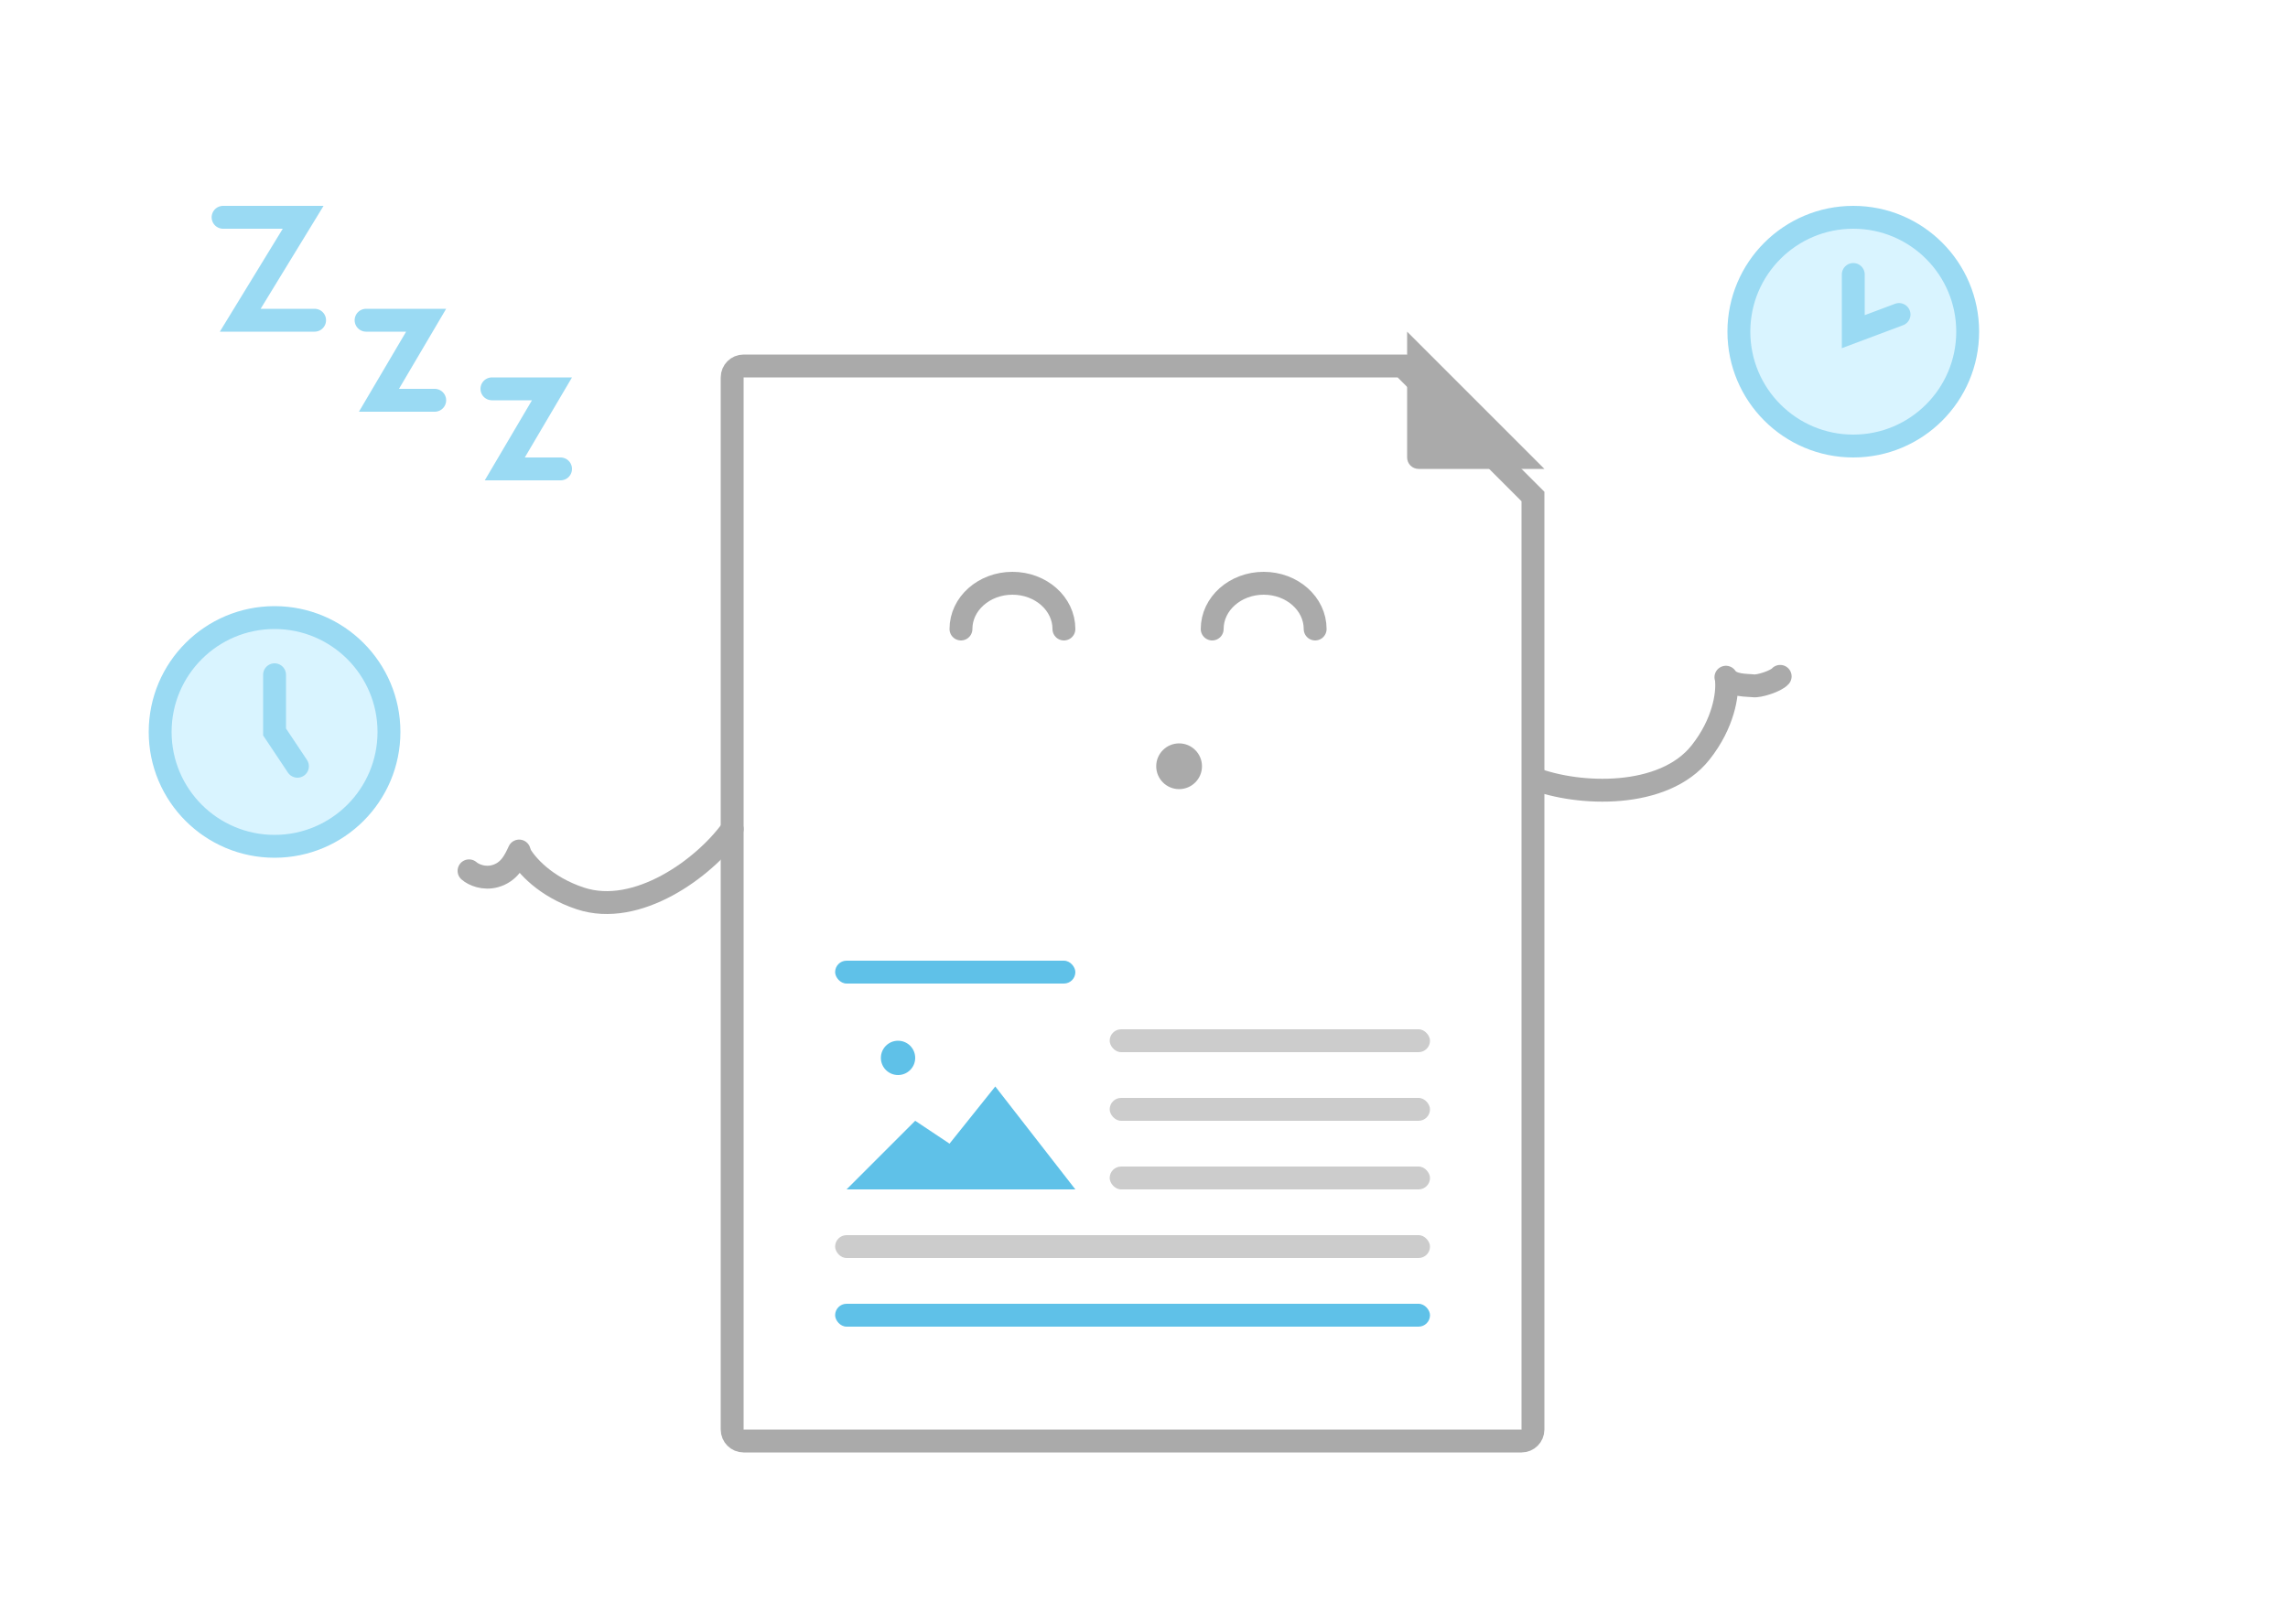 <svg width="200" height="142" viewBox="0 0 200 142" fill="none" xmlns="http://www.w3.org/2000/svg">
<g filter="url(#filter0_d_727_31664)">
<path d="M63 31C63 29.895 63.895 29 65 29H123L135 41V123C135 124.105 134.104 125 133 125H65C63.895 125 63 124.105 63 123V31Z" fill="white"/>
<path d="M64 31C64 30.448 64.448 30 65 30H122.586L134 41.414V123C134 123.552 133.552 124 133 124H65C64.448 124 64 123.552 64 123V31Z" stroke="#AAAAAA" stroke-width="2"/>
</g>
<rect x="97" y="90" width="28" height="2" rx="1" fill="#CCCCCC"/>
<rect x="73" y="84" width="21" height="2" rx="1" fill="#5FC1E8"/>
<rect x="97" y="96" width="28" height="2" rx="1" fill="#CCCCCC"/>
<rect x="97" y="102" width="28" height="2" rx="1" fill="#CCCCCC"/>
<rect x="73" y="108" width="52" height="2" rx="1" fill="#CCCCCC"/>
<rect x="73" y="114" width="52" height="2" rx="1" fill="#5FC1E8"/>
<path d="M80 98L74 104H94L87 95L83 100L80 98Z" fill="#5FC1E8"/>
<circle cx="78.5" cy="92.5" r="1.5" fill="#5FC1E8"/>
<path d="M123 29L135 41H124C123.447 41 123 40.552 123 40V29Z" fill="#AAAAAA"/>
<path d="M64.001 72.499C61.541 75.94 55.674 80.19 50.74 78.561C47.637 77.536 45.974 75.614 45.42 74.618" stroke="#AAAAAA" stroke-width="2" stroke-linecap="round"/>
<path d="M41 76.144C41.414 76.51 42.323 76.873 43.268 76.61C44.532 76.259 44.989 75.252 45.381 74.412" stroke="#AAAAAA" stroke-width="2" stroke-linecap="round"/>
<path d="M134.045 68.064C137.992 69.582 145.427 69.871 148.65 65.795C150.678 63.232 151.008 60.712 150.923 59.575" stroke="#AAAAAA" stroke-width="2" stroke-linecap="round"/>
<path d="M155.61 59.14C155.249 59.559 153.753 60.038 153.251 59.967C152.749 59.897 151.368 59.994 150.867 59.214" stroke="#AAAAAA" stroke-width="2" stroke-linecap="round"/>
<circle cx="24" cy="64" r="10" fill="#D9F4FF" stroke="#9ADAF3" stroke-width="2"/>
<path d="M24 59V64L26 67" stroke="#9ADAF3" stroke-width="2" stroke-linecap="round"/>
<circle cx="162" cy="29" r="10" fill="#D9F4FF" stroke="#9ADAF3" stroke-width="2"/>
<path d="M162 24V29L166 27.5" stroke="#9ADAF3" stroke-width="2" stroke-linecap="round"/>
<path d="M93 55C93 52.791 90.985 51 88.5 51C86.015 51 84 52.791 84 55" stroke="#AAAAAA" stroke-width="2" stroke-linecap="round"/>
<path d="M114.961 55C114.961 52.791 112.946 51 110.461 51C107.976 51 105.961 52.791 105.961 55" stroke="#AAAAAA" stroke-width="2" stroke-linecap="round"/>
<circle cx="103.068" cy="67" r="2" fill="#AAAAAA"/>
<path d="M19.5 19H26.5L21 28H27.5" stroke="#9ADAF3" stroke-width="2" stroke-linecap="round"/>
<path d="M32 28H37.25L33.125 35H38" stroke="#9ADAF3" stroke-width="2" stroke-linecap="round"/>
<path d="M43 34H48.25L44.125 41H49" stroke="#9ADAF3" stroke-width="2" stroke-linecap="round"/>
<defs>
<filter id="filter0_d_727_31664" x="48" y="16" width="102" height="126" filterUnits="userSpaceOnUse" color-interpolation-filters="sRGB">
<feFlood flood-opacity="0" result="BackgroundImageFix"/>
<feColorMatrix in="SourceAlpha" type="matrix" values="0 0 0 0 0 0 0 0 0 0 0 0 0 0 0 0 0 0 127 0" result="hardAlpha"/>
<feOffset dy="2"/>
<feGaussianBlur stdDeviation="7.5"/>
<feColorMatrix type="matrix" values="0 0 0 0 0.333 0 0 0 0 0.333 0 0 0 0 0.333 0 0 0 0.1 0"/>
<feBlend mode="normal" in2="BackgroundImageFix" result="effect1_dropShadow_727_31664"/>
<feBlend mode="normal" in="SourceGraphic" in2="effect1_dropShadow_727_31664" result="shape"/>
</filter>
</defs>
</svg>
